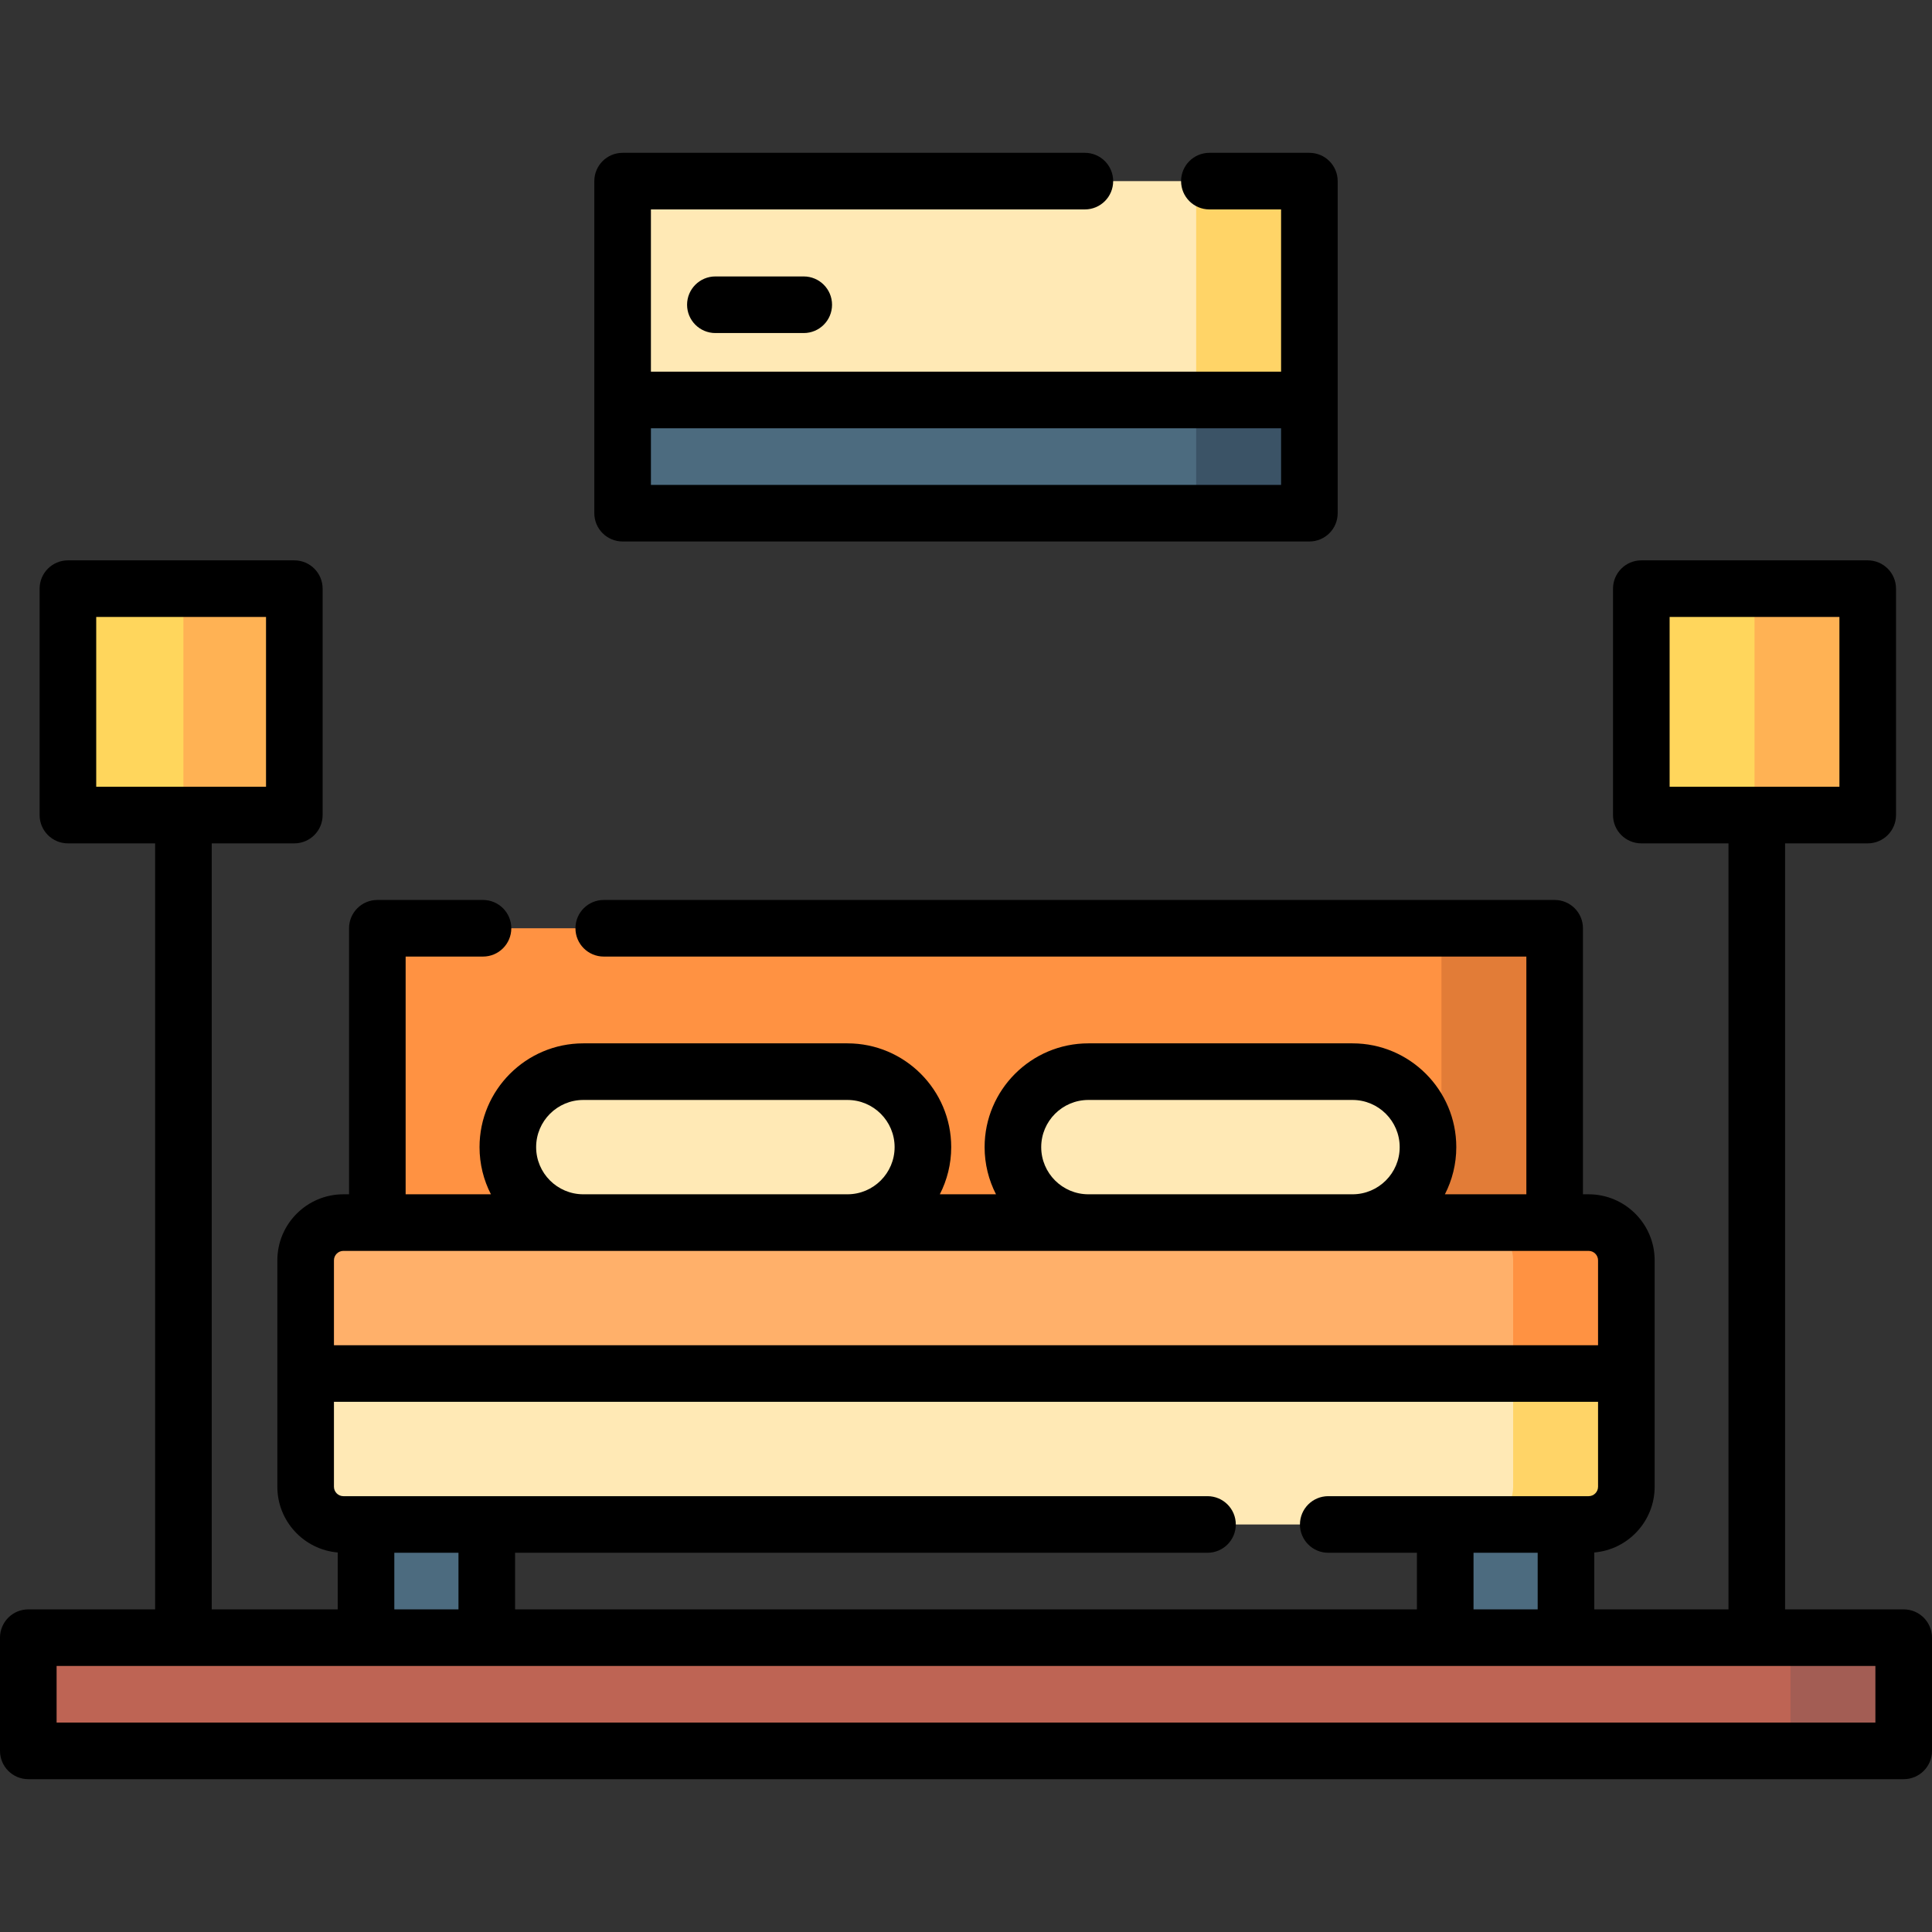 <?xml version="1.0" encoding="iso-8859-1"?>
<!-- Generator: Adobe Illustrator 19.0.0, SVG Export Plug-In . SVG Version: 6.00 Build 0)  -->
<svg version="1.1" id="Capa_1" xmlns="http://www.w3.org/2000/svg" xmlns:xlink="http://www.w3.org/1999/xlink" x="0px" y="0px"
	 viewBox="0 0 512 512" style="enable-background:new 0 0 512 512;" xml:space="preserve">
<rect x="0" y="0" width="512" height="512" fill="#333333" stroke="none"/>
<rect x="7.5" y="434" style="fill:#BE6454;" width="497" height="30"/>
<rect x="474.5" y="434" style="fill:#A35D54;" width="30" height="30"/>
<path style="fill:#FFE9B5;" d="M421,404H91c-5.523,0-10-4.477-10-10v-60c0-5.523,4.477-10,10-10h330c5.523,0,10,4.477,10,10v60
	C431,399.523,426.523,404,421,404z"/>
<path style="fill:#FFD467;" d="M421,324h-30c5.523,0,10,4.477,10,10v60c0,5.523-4.477,10-10,10h30c5.523,0,10-4.477,10-10v-60
	C431,328.477,426.523,324,421,324z"/>
<path style="fill:#FFB06A;" d="M431,364H81v-30c0-5.523,4.477-10,10-10h330c5.523,0,10,4.477,10,10V364z"/>
<path style="fill:#FF9242;" d="M421,324h-30c5.523,0,10,4.477,10,10v30h30v-30C431,328.477,426.523,324,421,324z"/>
<g>
	<rect x="97" y="404" style="fill:#4C6B7F;" width="32" height="30"/>
	<rect x="383" y="404" style="fill:#4C6B7F;" width="32" height="30"/>
</g>
<rect x="100" y="246" style="fill:#FF9242;" width="312" height="78"/>
<rect x="382" y="246" style="fill:#E27C37;" width="30" height="78"/>
<g>
	<path style="fill:#FFE9B5;" d="M224.581,324h-70c-11.046,0-20-8.954-20-20l0,0c0-11.046,8.954-20,20-20h70c11.046,0,20,8.954,20,20
		l0,0C244.581,315.046,235.627,324,224.581,324z"/>
	<path style="fill:#FFE9B5;" d="M358.432,324h-70c-11.046,0-20-8.954-20-20l0,0c0-11.046,8.954-20,20-20h70c11.046,0,20,8.954,20,20
		l0,0C378.432,315.046,369.478,324,358.432,324z"/>
	<rect x="165" y="48" style="fill:#FFE9B5;" width="182" height="58"/>
</g>
<rect x="317" y="48" style="fill:#FFD467;" width="30" height="58"/>
<rect x="165" y="106" style="fill:#4C6B7F;" width="182" height="30"/>
<rect x="317" y="106" style="fill:#3B5366;" width="30" height="30"/>
<g>
	<rect x="18" y="156" style="fill:#FFD65C;" width="60" height="60"/>
	<rect x="434.97" y="156" style="fill:#FFD65C;" width="60" height="60"/>
</g>
<g>
	<rect x="464.97" y="156" style="fill:#FFB254;" width="30" height="60"/>
	<rect x="48.606" y="156" style="fill:#FFB254;" width="30" height="60"/>
</g>
<path d="M504.5,426.5h-31.43v-203h21.896c4.142,0,7.5-3.357,7.5-7.5v-60c0-4.143-3.358-7.5-7.5-7.5h-60c-4.142,0-7.5,3.357-7.5,7.5
	v60c0,4.143,3.358,7.5,7.5,7.5h23.104v203H422.5v-15.076c8.948-0.765,16-8.281,16-17.424l0,0v-60c0-9.649-7.851-17.5-17.5-17.5h-1.5
	V246c0-4.143-3.358-7.5-7.5-7.5H160c-4.142,0-7.5,3.357-7.5,7.5s3.358,7.5,7.5,7.5h244.5v63h-21.586c1.924-3.753,3.018-8,3.018-12.5
	c0-15.163-12.336-27.5-27.5-27.5h-70c-15.164,0-27.5,12.337-27.5,27.5c0,4.5,1.093,8.747,3.018,12.5h-14.886
	c1.924-3.753,3.018-8,3.018-12.5c0-15.163-12.336-27.5-27.5-27.5h-70c-15.164,0-27.5,12.337-27.5,27.5c0,4.5,1.093,8.747,3.018,12.5
	h-22.6v-63H128c4.142,0,7.5-3.357,7.5-7.5s-3.358-7.5-7.5-7.5h-28c-4.142,0-7.5,3.357-7.5,7.5v70.5H91
	c-9.649,0-17.5,7.851-17.5,17.5v60l0,0c0,9.143,7.052,16.659,16,17.424V426.5H56.11v-203H78c4.142,0,7.5-3.357,7.5-7.5v-60
	c0-4.143-3.358-7.5-7.5-7.5H18c-4.142,0-7.5,3.357-7.5,7.5v60c0,4.143,3.358,7.5,7.5,7.5h23.11v203H7.5c-4.142,0-7.5,3.357-7.5,7.5
	v30c0,4.143,3.358,7.5,7.5,7.5h497c4.142,0,7.5-3.357,7.5-7.5v-30C512,429.857,508.642,426.5,504.5,426.5z M442.466,163.5h45v45h-45
	V163.5z M25.5,163.5h45v45h-45V163.5z M390.5,411.5h17v15h-17V411.5z M275.932,304c0-6.893,5.607-12.5,12.5-12.5h70
	c6.893,0,12.5,5.607,12.5,12.5s-5.607,12.5-12.5,12.5h-70C281.54,316.5,275.932,310.893,275.932,304z M142.082,304
	c0-6.893,5.607-12.5,12.5-12.5h70c6.893,0,12.5,5.607,12.5,12.5s-5.607,12.5-12.5,12.5h-70
	C147.689,316.5,142.082,310.893,142.082,304z M88.5,334c0-1.379,1.122-2.5,2.5-2.5l0,0l0,0l0,0l0,0h330l0,0l0,0
	c1.378,0,2.5,1.121,2.5,2.5v22.5h-335V334z M88.5,394v-22.5h335V394c0,1.379-1.122,2.5-2.5,2.5h-6h-32h-31
	c-4.142,0-7.5,3.357-7.5,7.5s3.358,7.5,7.5,7.5h23.5v15h-239v-15H320c4.142,0,7.5-3.357,7.5-7.5s-3.358-7.5-7.5-7.5H129H97h-6
	C89.622,396.5,88.5,395.379,88.5,394z M104.5,411.5h17v15h-17V411.5z M497,441.5v15H15v-15H497"/>
<path d="M165,143.5h182c4.142,0,7.5-3.357,7.5-7.5l0,0V48c0-4.143-3.358-7.5-7.5-7.5h-26.5c-4.142,0-7.5,3.357-7.5,7.5
	s3.358,7.5,7.5,7.5h19v43h-167v-43h115c4.142,0,7.5-3.357,7.5-7.5s-3.358-7.5-7.5-7.5H165c-4.142,0-7.5,3.357-7.5,7.5v88l0,0
	C157.5,140.143,160.858,143.5,165,143.5z M339.5,113.5v15h-167v-15H339.5z"/>
<path d="M189.582,73.261c-4.142,0-7.5,3.357-7.5,7.5s3.358,7.5,7.5,7.5H213c4.142,0,7.5-3.357,7.5-7.5s-3.358-7.5-7.5-7.5H189.582z"
	/>
<g>
</g>
<g>
</g>
<g>
</g>
<g>
</g>
<g>
</g>
<g>
</g>
<g>
</g>
<g>
</g>
<g>
</g>
<g>
</g>
<g>
</g>
<g>
</g>
<g>
</g>
<g>
</g>
<g>
</g>
</svg>
